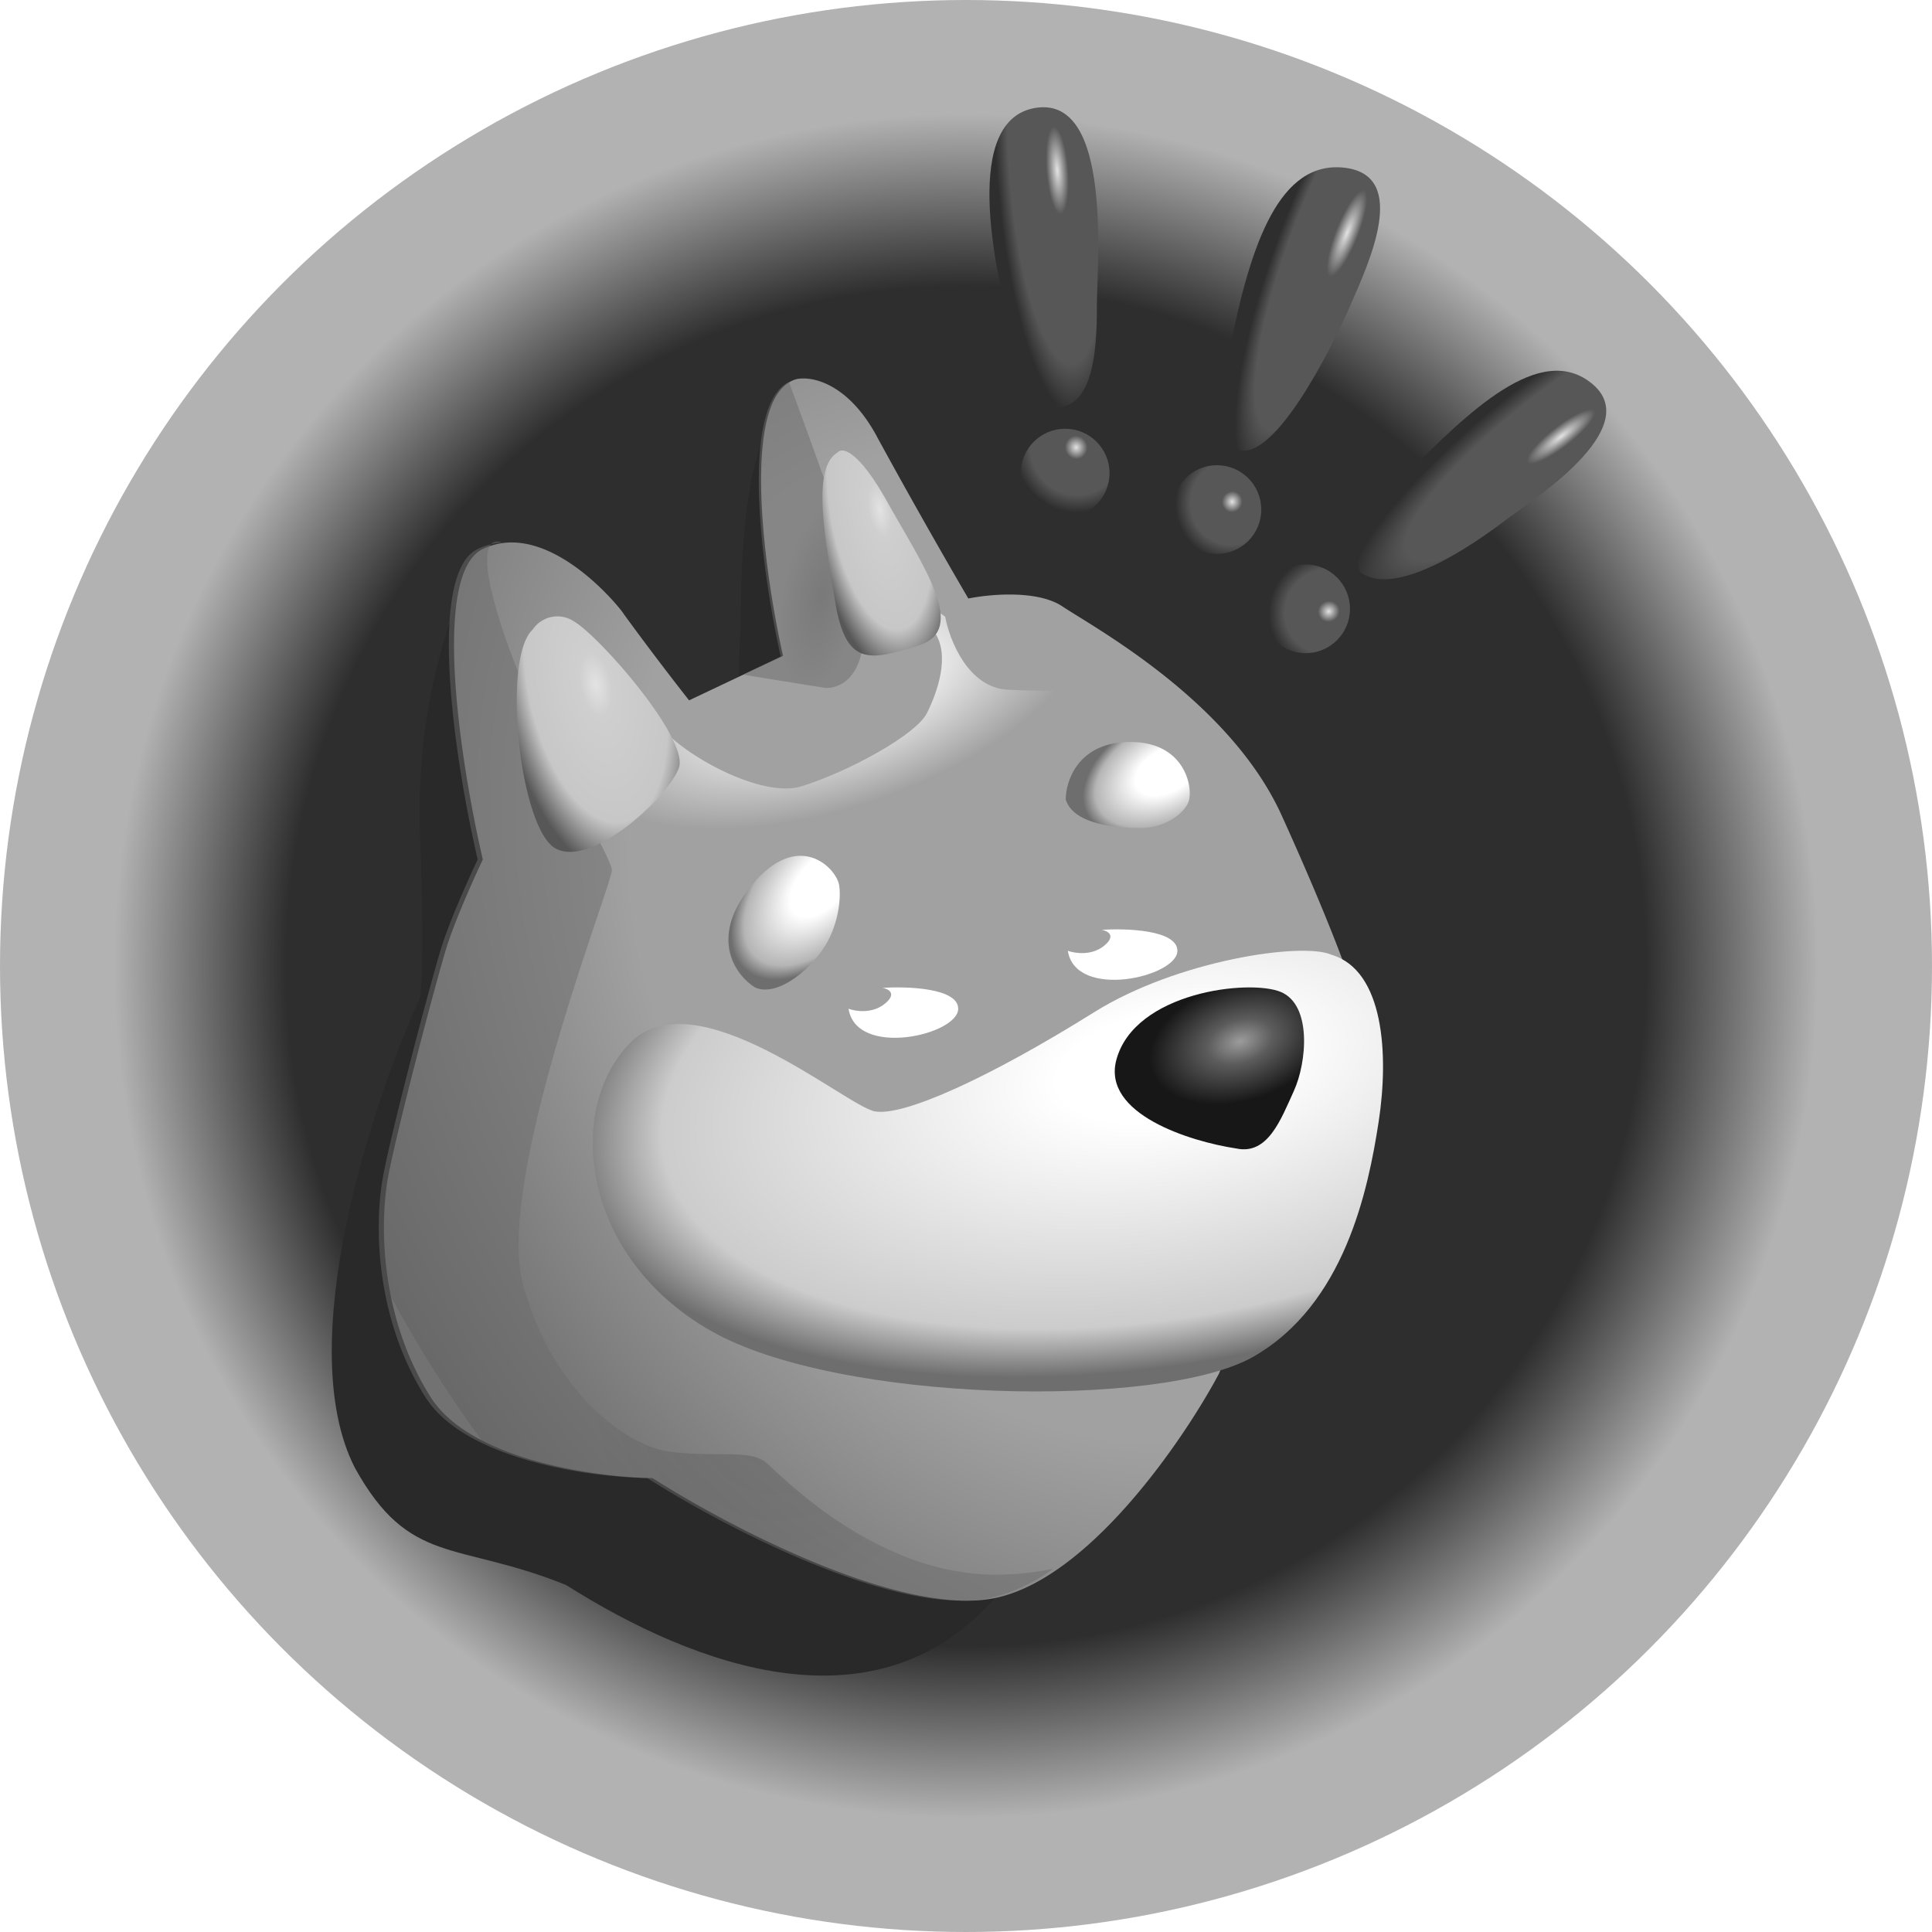 <svg xmlns="http://www.w3.org/2000/svg" width="24" height="24" fill="#000000"><circle cx="12" cy="12" r="12" fill="url(#a)"/><g filter="url(#b)"><path fill="#292929" d="M9.205 7.434c.026-1.634.314-2.172.454-2.237.281.292.85.908.876 1.038.025.13.421 2.561.616 3.76.918 2.67 2.457 8.366 1.264 9.792-1.491 1.784-3.793.908-5.382-.097-1.362-.551-1.945-.227-2.626-1.459-.778-1.53.216-4.528.81-5.836.022-.108.052-.668 0-2.043-.052-1.374.303-2.518.487-2.918.627.962 1.887 2.892 1.913 2.918.026.026.94-.55 1.394-.843.054-.01.168-.44.194-2.075Z"/></g><path fill="url(#c)" d="M10.894 5.424c-.363-.674-.821-.757-1.005-.713-.7.207-.4 2.377-.162 3.436L8.56 8.7a38.144 38.144 0 0 1-.81-1.07c-.033-.065-.941-1.2-1.752-.81-.648.31-.27 2.701 0 3.857-.108.227-.35.765-.454 1.103-.13.421-.583 2.14-.713 2.788-.13.649-.097 1.816.519 2.788.493.779 2.043.995 2.756 1.005.93.595 3.08 1.725 4.247 1.492 1.167-.234 2.345-1.956 2.789-2.788l1.232-3.048.389-1.848c-.065-.205-.325-.901-.843-2.043-.649-1.426-2.335-2.334-2.724-2.594-.311-.207-.908-.15-1.167-.097a81.478 81.478 0 0 1-1.135-2.01Z"/><g filter="url(#d)" opacity=".5"><path fill="url(#e)" fill-rule="evenodd" d="m9.248 8.384 1.005.162c.303.01.772-.357.227-1.913a97.289 97.289 0 0 0-.68-1.889c-.621.313-.332 2.386-.101 3.413l-.455.215.004.012Z" clip-rule="evenodd"/></g><g filter="url(#f)" opacity=".5"><path fill="url(#g)" fill-rule="evenodd" d="M13.084 19.487c-.221.046-.461.074-.717.074-1.34 0-2.419-.995-2.765-1.314-.039-.036-.068-.064-.088-.08-.12-.1-.315-.101-.583-.103-.167 0-.361-.002-.584-.027-.584-.065-1.492-.778-1.848-2.075-.277-1.007.541-3.443.92-4.571.11-.324.182-.54.182-.584 0-.155-.957-1.75-1.367-3.015-.411-1.265 0-1.052 0-1.052-.1.007-.201.032-.3.08-.648.31-.27 2.701 0 3.857-.108.227-.35.766-.454 1.103-.13.421-.584 2.14-.713 2.788-.13.649-.098 1.816.518 2.788.493.778 2.043.995 2.756 1.005.93.595 3.08 1.725 4.248 1.492a2.16 2.16 0 0 0 .795-.366Z" clip-rule="evenodd"/></g><path fill="url(#h)" d="M13.592 12.574c1.037-.648 2.593-.875 2.95-.713.648.194.713 1.232.584 2.075-.13.843-.422 2.27-1.557 2.918-1.134.649-5.155.584-6.743-.324-1.59-.908-1.816-2.724-1.006-3.567.811-.843 2.691.779 3.048.843.357.065 1.427-.421 2.724-1.232Z"/><path fill="url(#i)" d="M13.868 13.165c-.182.674.918 1.016 1.491 1.102.39.082.551-.357.713-.713.163-.357.227-1.07-.162-1.232-.389-.162-1.815 0-2.042.843Z"/><path fill="#ffffff" d="M13.719 11.746c-.156.13-.368.097-.454.065.097.616 1.361.324 1.361 0 0-.26-.637-.281-.94-.26.065.011.188.065.033.195ZM10.995 12.466c-.156.13-.367.098-.454.065.097.616 1.362.325 1.362 0 0-.259-.638-.28-.94-.259.064.01.188.065.032.194Z"/><g filter="url(#j)"><path fill="url(#k)" d="M9.958 9.768c-.493.155-1.48-.39-1.751-.746-.108.335-.324 1.044-.324 1.2 0 .155.302 1.275.454 1.815l2.723-.389 4.474-1.2-1.686-1.88c-.237.01-.836.026-1.329 0s-.724-.616-.778-.908l-.227-.162c-.032.022-.058.123.097.357.195.291.033.745-.097 1.005-.13.26-.94.713-1.556.908Z"/></g><circle cx="13.232" cy="5.877" r=".551" fill="url(#l)"/><circle cx="15.117" cy="6.33" r=".551" fill="url(#m)"/><circle cx="16.219" cy="7.563" r=".551" fill="url(#n)"/><path fill="url(#o)" d="M12.555 4.094c.156.596.32.94.551.972.487 0 .52-.745.52-1.264s.194-2.594-.747-2.464c-.94.13-.518 2.01-.324 2.756Z"/><path fill="url(#p)" d="M17.451 5.91c-.637.636-.616 1.08-.551 1.199.486.356 1.589-.486 1.848-.681.26-.195 1.686-1.102 1.038-1.654-.649-.55-1.557.357-2.335 1.135Z"/><path fill="url(#q)" d="M15.279 4.322c-.207 1.037-.022 1.275.097 1.264.454.162 1.168-1.264 1.394-1.783.227-.519.746-1.621-.064-1.719-.811-.097-1.168.94-1.427 2.238Z"/><path fill="url(#r)" d="M7.137 7.724a.37.37 0 0 0-.52.097c-.388.357-.161 2.497.293 2.724.454.227 1.394-.648 1.523-1.005.13-.357-.972-1.621-1.296-1.816Z"/><path fill="url(#s)" d="M11.023 6.235c-.364-.649-.562-.681-.617-.616-.324.194-.162 1.037-.032 1.848.13.81.422.746 1.038.551.616-.194.064-.973-.39-1.783Z"/><path fill="url(#t)" d="M13.985 9.218c-.597.026-.746.486-.746.713.097.325.681.357.94.357.26 0 .52-.162.584-.324.065-.162-.032-.778-.778-.746Z"/><path fill="url(#u)" d="M9.283 11.067c-.467.623-.13 1.06.097 1.2.292.13.74-.262.908-.584.152-.291.16-.605.13-.713-.065-.227-.551-.68-1.135.097Z"/><defs><radialGradient id="a" cx="0" cy="0" r="1" gradientTransform="matrix(0 12 -12 0 12 12)" gradientUnits="userSpaceOnUse"><stop offset=".698" stop-color="#2e2e2e"/><stop offset=".875" stop-color="#b2b2b2"/></radialGradient><radialGradient id="c" cx="0" cy="0" r="1" gradientTransform="matrix(-8.073 4.863 -6.271 -10.41 13.264 11.746)" gradientUnits="userSpaceOnUse"><stop offset=".534" stop-color="#a1a1a1"/><stop offset="1" stop-color="#666666"/><stop offset="1" stop-color="#787878"/></radialGradient><radialGradient id="e" cx="0" cy="0" r="1" gradientTransform="matrix(-.223 1.152 -.478 -.093 10.21 7.394)" gradientUnits="userSpaceOnUse"><stop stop-color="#525252"/><stop offset="1" stop-color="#6b6b6b"/></radialGradient><radialGradient id="g" cx="0" cy="0" r="1" gradientTransform="rotate(107.508 -.751 11.67) scale(4.181 2.665)" gradientUnits="userSpaceOnUse"><stop stop-color="#525252"/><stop offset="1" stop-color="#6b6b6b"/></radialGradient><radialGradient id="h" cx="0" cy="0" r="1" gradientTransform="matrix(-9.176 1.589 -.776 -4.48 14.496 13.255)" gradientUnits="userSpaceOnUse"><stop stop-color="#ffffff"/><stop offset=".147" stop-color="#ffffff"/><stop offset=".684" stop-color="#cccccc"/><stop offset=".811" stop-color="#6e6e6e"/><stop offset=".967" stop-color="#6e6e6e"/></radialGradient><radialGradient id="i" cx="0" cy="0" r="1" gradientTransform="rotate(162.072 6.682 7.684) scale(1.159 .734)" gradientUnits="userSpaceOnUse"><stop stop-color="#9c9c9c"/><stop offset=".359" stop-color="#5c5c5c"/><stop offset="1" stop-color="#171717"/></radialGradient><radialGradient id="k" cx="0" cy="0" r="1" gradientTransform="matrix(1.362 4.085 -8.963 2.988 10.347 8.536)" gradientUnits="userSpaceOnUse"><stop offset=".078" stop-color="#ffffff"/><stop offset=".349" stop-color="#a1a1a1"/></radialGradient><radialGradient id="l" cx="0" cy="0" r="1" gradientTransform="matrix(.252 .871 -.834 .242 13.369 5.558)" gradientUnits="userSpaceOnUse"><stop stop-color="#e3e3e3"/><stop offset=".161" stop-color="#575757"/><stop offset=".654" stop-color="#575757"/><stop offset=".895" stop-color="#2e2e2e"/></radialGradient><radialGradient id="m" cx="0" cy="0" r="1" gradientTransform="matrix(-.259 .778 -.745 -.248 15.306 6.233)" gradientUnits="userSpaceOnUse"><stop stop-color="#e3e3e3"/><stop offset=".161" stop-color="#575757"/><stop offset=".654" stop-color="#575757"/><stop offset=".895" stop-color="#2e2e2e"/></radialGradient><radialGradient id="n" cx="0" cy="0" r="1" gradientTransform="rotate(152.447 7.322 5.821) scale(.841 .805)" gradientUnits="userSpaceOnUse"><stop stop-color="#e3e3e3"/><stop offset=".161" stop-color="#575757"/><stop offset=".654" stop-color="#575757"/><stop offset=".895" stop-color="#2e2e2e"/></radialGradient><radialGradient id="o" cx="0" cy="0" r="1" gradientTransform="matrix(.259 3.404 -.838 .064 13.134 2.116)" gradientUnits="userSpaceOnUse"><stop stop-color="#e3e3e3"/><stop offset=".161" stop-color="#575757"/><stop offset=".707" stop-color="#575757"/><stop offset=".895" stop-color="#2e2e2e"/></radialGradient><radialGradient id="p" cx="0" cy="0" r="1" gradientTransform="matrix(-2.594 2.01 -.495 -.639 19.392 5.423)" gradientUnits="userSpaceOnUse"><stop stop-color="#e3e3e3"/><stop offset=".161" stop-color="#575757"/><stop offset=".733" stop-color="#575757"/><stop offset=".994" stop-color="#2e2e2e"/></radialGradient><radialGradient id="q" cx="0" cy="0" r="1" gradientTransform="rotate(111.705 7.385 7.122) scale(3.594 .872)" gradientUnits="userSpaceOnUse"><stop stop-color="#e3e3e3"/><stop offset=".161" stop-color="#575757"/><stop offset=".733" stop-color="#575757"/><stop offset=".895" stop-color="#2e2e2e"/></radialGradient><radialGradient id="r" cx="0" cy="0" r="1" gradientTransform="rotate(78.512 -1.502 8.78) scale(2.468 1.192)" gradientUnits="userSpaceOnUse"><stop stop-color="#e3e3e3"/><stop offset=".161" stop-color="#cfcfcf"/><stop offset=".705" stop-color="#c7c7c7"/><stop offset="1" stop-color="#575757"/></radialGradient><radialGradient id="s" cx="0" cy="0" r="1" gradientTransform="matrix(.357 2.107 -.858 .145 10.93 6.332)" gradientUnits="userSpaceOnUse"><stop stop-color="#e3e3e3"/><stop offset=".161" stop-color="#cfcfcf"/><stop offset=".705" stop-color="#c7c7c7"/><stop offset="1" stop-color="#575757"/></radialGradient><radialGradient id="t" cx="0" cy="0" r="1" gradientTransform="rotate(151.032 6.012 6.66) scale(1.396 .861)" gradientUnits="userSpaceOnUse"><stop stop-color="#ffffff"/><stop offset=".304" stop-color="#ffffff"/><stop offset=".689" stop-color="#b5b5b5"/><stop offset=".81" stop-color="#6e6e6e"/></radialGradient><radialGradient id="u" cx="0" cy="0" r="1" gradientTransform="rotate(131.906 2.66 7.764) scale(1.699 .957)" gradientUnits="userSpaceOnUse"><stop stop-color="#ffffff"/><stop offset=".297" stop-color="#ffffff"/><stop offset=".723" stop-color="#b5b5b5"/><stop offset=".848" stop-color="#6e6e6e"/><stop offset=".967" stop-color="#6e6e6e"/></radialGradient><filter id="b" width="8.989" height="15.877" x="3.991" y="5.068" color-interpolation-filters="sRGB" filterUnits="userSpaceOnUse"><feFlood flood-opacity="0" result="BackgroundImageFix"/><feBlend in="SourceGraphic" in2="BackgroundImageFix" result="shape"/><feGaussianBlur result="effect1_foregroundBlur_2313_2434" stdDeviation=".065"/></filter><filter id="d" width="1.746" height="4.062" x="9.114" y="4.614" color-interpolation-filters="sRGB" filterUnits="userSpaceOnUse"><feFlood flood-opacity="0" result="BackgroundImageFix"/><feBlend in="SourceGraphic" in2="BackgroundImageFix" result="shape"/><feGaussianBlur result="effect1_foregroundBlur_2313_2434" stdDeviation=".065"/></filter><filter id="f" width="8.638" height="13.418" x="4.575" y="6.597" color-interpolation-filters="sRGB" filterUnits="userSpaceOnUse"><feFlood flood-opacity="0" result="BackgroundImageFix"/><feBlend in="SourceGraphic" in2="BackgroundImageFix" result="shape"/><feGaussianBlur result="effect1_foregroundBlur_2313_2434" stdDeviation=".065"/></filter><filter id="j" width="7.781" height="4.669" x="7.818" y="7.433" color-interpolation-filters="sRGB" filterUnits="userSpaceOnUse"><feFlood flood-opacity="0" result="BackgroundImageFix"/><feBlend in="SourceGraphic" in2="BackgroundImageFix" result="shape"/><feGaussianBlur result="effect1_foregroundBlur_2313_2434" stdDeviation=".032"/></filter></defs></svg>
